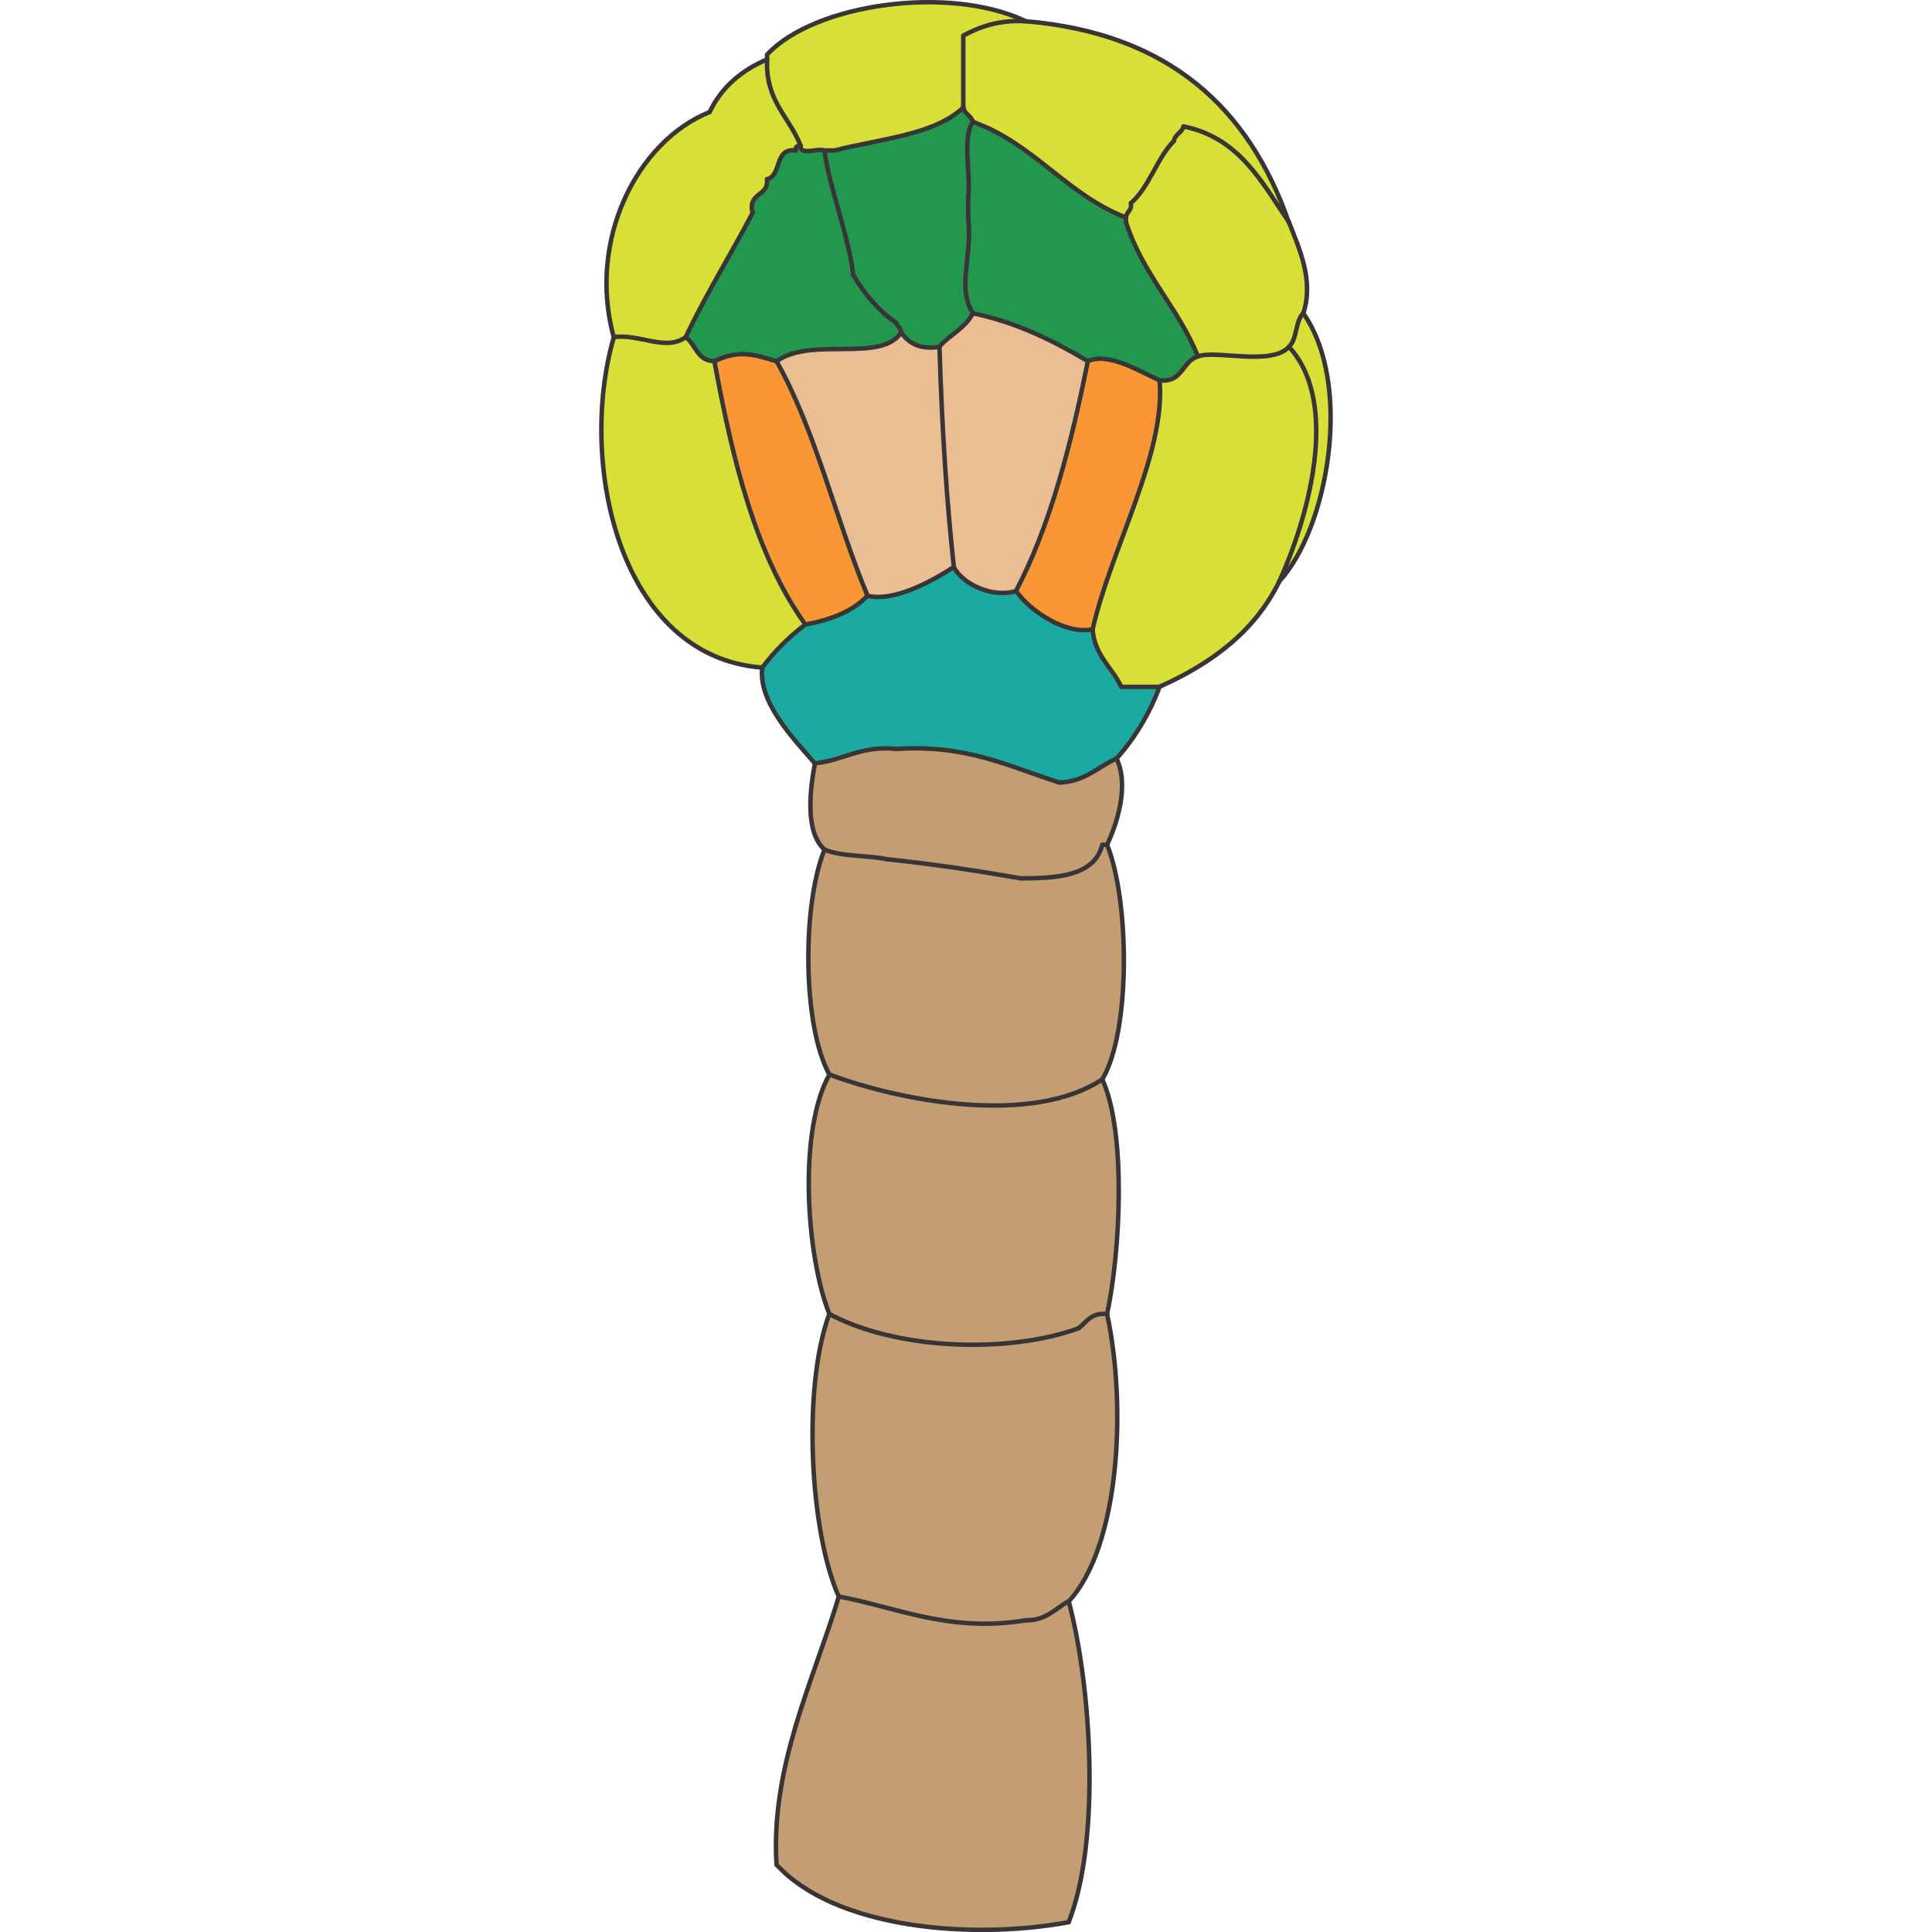 <svg class="eg" xmlns="http://www.w3.org/2000/svg" viewBox="0 0 41.111 108.24" width="300px" height="300px" version="1.1">
 <defs id="defs21154">
  <clipPath id="clipPath12928" clipPathUnits="userSpaceOnUse">
   <path id="path12930" d="m315.83 314.17h38.001v-151h-38.001v151z"/>
  </clipPath>
 </defs>
 <g id="layer1" transform="translate(-308.48 -280.72)">
  <g id="g12924" transform="matrix(1.25 0 0 -1.25 -92.82 673.56)">
   <g id="g12932">
    <g id="g12934" clip-path="url(#clipPath12928)">
     <g id="eg-hypophysis" transform="translate(344.45 283.49)" class="hypophysis" fill="#1baaa1">
      <path id="path12962" d="m0 0h1.717c-0.469-1.244-1.122-2.312-1.932-3.219-0.852-0.363-1.393-1.039-2.573-1.073-2.226 0.707-4.152 1.717-7.297 1.502-1.597 0.166-2.349-0.512-3.648-0.644-0.974 1.125-2.536 2.725-2.361 4.293 0.555 0.733 1.198 1.376 1.931 1.932 1.148 0.209 2.126 0.592 2.79 1.287 1.188-0.283 2.885 0.655 3.864 1.288 0.449-0.845 1.842-1.382 2.79-1.073 0.664-0.947 2.272-1.969 3.434-1.717 0.095-1.193 0.879-1.697 1.285-2.576"/>
     </g>
     <g id="g12980" transform="translate(342.09 242.5)">
      <g id="eg-suspensor" fill="#c59d72" class="suspensor">
       <path id="path12966" d="m0 0c0.584-1.222 0.006-2.959-0.426-3.863h-0.215c-0.346-1.371-1.932-1.503-3.649-1.503-1.948 0.341-3.937 0.641-6.009 0.858-0.888 0.187-2.038 0.11-2.79 0.43-0.85 0.759-0.682 2.564-0.43 3.863 1.3 0.132 2.052 0.81 3.649 0.644 3.145 0.215 5.071-0.795 7.297-1.502 1.179 0.034 1.72 0.71 2.573 1.073" transform="translate(2.144 37.772)"/>
       <path id="path12970" d="m0 0c0.904-4.224 0.535-10.431-1.717-12.877-0.61-0.321-0.993-0.867-1.932-0.855-3.419-0.559-5.786 0.588-8.37 1.069-1.291 2.853-1.648 9.361-0.429 12.663 2.956-1.594 7.958-1.806 11.16-0.644 0.372 0.272 0.561 0.724 1.288 0.644" transform="translate(1.717,12.877)"/>
       <path id="path12974" d="m0 0c1.001-2.464 1.076-8.339-0.215-10.514-3.093-2.06-8.88-1.036-12.233 0.214-1.214 2.201-1.222 7.621-0.215 10.085 0.752-0.32 1.903-0.243 2.79-0.43 2.072-0.216 4.061-0.517 6.01-0.858 1.717 0 3.302 0.132 3.648 1.503h0.215z" transform="translate(1.717 33.908)"/>
       <path id="path12978" d="m0 0c1.096-2.382 0.804-7.805 0.215-10.518-0.727 0.08-0.916-0.372-1.288-0.643-3.202-1.162-8.204-0.95-11.16 0.643-1.039 2.614-1.409 8.217 0 10.732 3.353-1.25 9.14-2.275 12.233-0.214" transform="translate(1.502 23.395)"/>
       <path id="path12982" d="m0 0c1.016-3.798 1.451-10.7 0-14.378-4.436-0.818-10.5-0.26-13.092 2.576-0.275 4.412 1.674 8.296 2.79 12.016 2.584-0.481 4.951-1.628 8.37-1.069 0.939-0.012 1.323 0.534 1.932 0.855"/>
      </g>
     </g>
     <g id="g13000" transform="translate(336.29 298.73)">
      <g id="eg-vascular-initials" fill="#eabd92" class="vascular-initials">
       <path id="path12990" d="m0 0c-0.753-3.754-1.674-7.34-3.22-10.299-0.947-0.309-2.341 0.228-2.79 1.073-0.306 2.815-0.529 6.007-0.644 9.87 0.461 0.541 1.168 0.833 1.503 1.502 2.009-0.423 3.62-1.242 5.151-2.146" transform="translate(6.654 -.644)"/>
       <path id="path13002" d="m0 0c0.115-3.863 0.338-7.055 0.644-9.87-0.978-0.633-2.676-1.571-3.863-1.288-1.434 3.431-2.324 7.403-4.078 10.514 1.545 1.124 4.679-0.089 5.58 1.288 0.335-0.453 0.796-0.779 1.717-0.644"/>
      </g>
     </g>
     <g id="g13008" transform="translate(334.36 299.8)">
      <g id="eg-inner-upper" fill="#22984f" class="inner-upper">
       <path id="path12954" d="m0 0c-0.713-0.217-0.673-1.188-1.717-1.073-0.845 0.375-2.284 1.285-3.217 0.859-1.531 0.904-3.142 1.722-5.151 2.146-0.738 1.145-0.02 2.512-0.214 4.293v0.858c0.14 1.076-0.281 2.713 0.214 3.434 2.742-0.979 4.187-3.254 6.865-4.292v-0.215c0.744-2.335 2.339-3.815 3.22-6.01" transform="translate(13.519 -1.502)"/>
       <path id="path12998" d="m0 0c0.052-0.306 0.352-0.363 0.429-0.644-0.495-0.721-0.074-2.357-0.214-3.434v-0.858c0.194-1.78-0.524-3.148 0.214-4.293-0.334-0.669-1.041-0.961-1.502-1.502-0.922-0.135-1.382 0.191-1.717 0.644 0 0.214-0.175 0.254-0.215 0.429-0.809 0.55-1.419 1.299-1.932 2.146-0.211 1.786-1.101 4.01-1.287 5.58h0.429c2.044 0.53 4.47 0.682 5.795 1.932" transform="translate(3.005,9.658)"/>
       <path id="path13010" d="m0 0c0.04-0.174 0.215-0.214 0.215-0.429-0.902-1.377-4.035-0.163-5.581-1.288-1.104 0.341-1.719 0.507-2.79 0-0.786 0-0.821 0.753-1.287 1.073 0.918 1.943 2.023 3.701 3.005 5.581-0.227 0.941 0.726 0.704 0.643 1.502 0.684 0.175 0.301 1.416 1.288 1.288-0.04 0.18 0.083 0.2 0.215 0.214-0.038-0.466 0.761-0.097 1.073-0.214 0.186-1.571 1.076-3.795 1.287-5.581 0.513-0.847 1.122-1.596 1.932-2.146"/>
      </g>
     </g>
     <g id="g13012" transform="translate(333.07 287.57)">
      <g id="eg-ground-initials" fill="#f89734" class="ground-initials">
       <path id="path12958" d="m0 0c0.278-3.308-2.184-7.521-3.002-11.158-1.162-0.252-2.77 0.77-3.434 1.717 1.545 2.959 2.467 6.545 3.22 10.299 0.932 0.427 2.372-0.483 3.216-0.858" transform="translate(13.089 9.656)"/>
       <path id="path13014" d="m0 0c-0.664-0.695-1.643-1.078-2.79-1.287-2.212 3.079-3.257 7.331-4.078 11.801 1.07 0.507 1.685 0.34 2.79 0 1.754-3.111 2.644-7.082 4.078-10.514"/>
      </g>
     </g>
     <g id="g13020" transform="translate(330.28 286.28)">
      <g id="eg-protoderm" class="protoderm" fill="#d8e037">
       <path id="path12938" d="m0 0c2.241-3.171 1.13-9.613-1.073-12.016 1.222 2.675 2.793 7.946 0.429 10.514 0.378 0.337 0.281 1.15 0.644 1.502" transform="translate(22.318 13.948)"/>
       <path id="path12942" d="m0 0c0.455-1.17 1.127-2.607 0.644-4.078-0.363-0.352-0.266-1.165-0.644-1.502-0.784-0.876-3.293-0.126-4.078-0.43-0.881 2.196-2.475 3.675-3.219 6.01v0.215c0.014 0.274 0.277 0.297 0.214 0.643 0.842 0.733 1.148 2.001 1.932 2.791 0.051 0.306 0.355 0.36 0.429 0.643 2.501-0.506 3.506-2.503 4.722-4.292" transform="translate(21.674 18.025)"/>
       <path id="path12946" d="m0 0c2.364-2.567 0.793-7.839-0.429-10.514-1.105-2.257-3.042-3.683-5.366-4.722h-1.717c-0.406 0.879-1.19 1.382-1.285 2.576 0.818 3.637 3.28 7.849 3.002 11.158 1.045-0.115 1.004 0.855 1.717 1.072 0.785 0.304 3.294-0.446 4.078 0.43" transform="translate(21.674 12.445)"/>
       <path id="path12950" d="m0 0c-1.216 1.789-2.221 3.786-4.722 4.292-0.074-0.283-0.378-0.337-0.429-0.643-0.784-0.79-1.09-2.058-1.932-2.791 0.063-0.346-0.2-0.369-0.214-0.643-2.679 1.038-4.124 3.313-6.866 4.292-0.077 0.281-0.377 0.338-0.429 0.644v3.217c0.747 0.398 1.583 0.709 2.79 0.644 6.399-0.535 10.005-3.869 11.802-9.012" transform="translate(21.674 18.025)"/>
       <path id="path12994" d="m0 0c-1.208 0.065-2.043-0.246-2.79-0.644v-3.217c-1.325-1.25-3.752-1.402-5.795-1.931h-0.429c-0.312 0.117-1.111-0.252-1.073 0.214-0.501 1.288-1.583 1.992-1.503 3.864v0.214c2.101 2.275 8.153 3.146 11.59 1.5" transform="translate(9.873 27.037)"/>
       <path id="path13018" d="m0 0c0.532 1.113 1.419 1.869 2.575 2.361-0.08-1.872 1.002-2.576 1.503-3.863-0.132-0.015-0.255-0.035-0.215-0.215-0.987 0.129-0.604-1.113-1.288-1.288 0.083-0.798-0.869-0.561-0.643-1.502-0.982-1.88-2.087-3.638-3.005-5.58-0.879-0.656-2.107 0.174-3.219 0-1.194 4.338 1.041 8.782 4.292 10.087" transform="translate(-4.293 22.962)"/>
       <path id="path13022" d="m0 0c-0.733-0.556-1.376-1.199-1.932-1.932-6.359 0.463-8.301 9.097-6.653 14.807 1.113 0.174 2.341-0.656 3.219 0 0.467-0.321 0.501-1.074 1.288-1.074 0.821-4.47 1.866-8.722 4.078-11.801"/>
      </g>
     </g>
    </g>
   </g>
  </g>
  <g id="g13024" transform="matrix(1.25 0 0 -1.25 339.88 302.03)">
   <path id="path13026" stroke-linejoin="round" d="m0 0c-0.844 0.375-2.284 1.285-3.216 0.858" stroke="#373535" stroke-linecap="round" stroke-width=".2" fill="none"/>
  </g>
  <g id="g13028" transform="matrix(1.25 0 0 -1.25 329.42 298.27)">
   <path id="path13030" stroke-linejoin="round" d="m0 0c2.009-0.424 3.62-1.242 5.151-2.146" stroke="#373535" stroke-linecap="round" stroke-width=".2" fill="none"/>
  </g>
  <g id="g13032" transform="matrix(1.25 0 0 -1.25 335.86 300.96)">
   <path id="path13034" stroke-linejoin="round" d="m0 0c-0.753-3.754-1.674-7.34-3.22-10.299" stroke="#373535" stroke-linecap="round" stroke-width=".2" fill="none"/>
  </g>
  <g id="g13036" transform="matrix(1.25 0 0 -1.25 329.16 292.91)">
   <path id="path13038" stroke-linejoin="round" d="m0 0c0.194-1.78-0.524-3.148 0.214-4.292" stroke="#373535" stroke-linecap="round" stroke-width=".2" fill="none"/>
  </g>
  <g id="g13040" transform="matrix(1.25 0 0 -1.25 329.42 298.27)">
   <path id="path13042" stroke-linejoin="round" d="m0 0c-0.334-0.67-1.042-0.962-1.502-1.502" stroke="#373535" stroke-linecap="round" stroke-width=".2" fill="none"/>
  </g>
  <g id="g13044" transform="matrix(1.25 0 0 -1.25 338 293.17)">
   <path id="path13046" stroke-linejoin="round" d="m0 0v0.215" stroke="#373535" stroke-linecap="round" stroke-width=".2" fill="none"/>
  </g>
  <g id="g13060" transform="matrix(1.25 0 0 -1.25 321.11 328.32)">
   <path id="path13062" stroke-linejoin="round" d="m0 0c-0.85 0.759-0.681 2.564-0.429 3.863" stroke="#373535" stroke-linecap="round" stroke-width=".2" fill="none"/>
  </g>
  <g id="g13064" transform="matrix(1.25 0 0 -1.25 332.11 329.93)">
   <path id="path13066" stroke-linejoin="round" d="m0 0c-1.949 0.341-3.938 0.642-6.01 0.858" stroke="#373535" stroke-linecap="round" stroke-width=".2" fill="none"/>
  </g>
  <g id="g13068" transform="matrix(1.25 0 0 -1.25 337.47 323.22)">
   <path id="path13070" stroke-linejoin="round" d="m0 0c0.584-1.222 0.006-2.959-0.426-3.863" stroke="#373535" stroke-linecap="round" stroke-width=".2" fill="none"/>
  </g>
  <g id="g13072" transform="matrix(1.25 0 0 -1.25 328.35 312.49)">
   <path id="path13074" stroke-linejoin="round" d="m0 0c0.449-0.845 1.843-1.382 2.79-1.073" stroke="#373535" stroke-linecap="round" stroke-width=".2" fill="none"/>
  </g>
  <g id="g13076" transform="matrix(1.25 0 0 -1.25 320.03 315.71)">
   <path id="path13078" stroke-linejoin="round" d="m0 0c1.147 0.209 2.126 0.592 2.79 1.287" stroke="#373535" stroke-linecap="round" stroke-width=".2" fill="none"/>
  </g>
  <g id="g13080" transform="matrix(1.25 0 0 -1.25 320.57 323.49)">
   <path id="path13082" stroke-linejoin="round" d="m0 0c-0.973 1.125-2.536 2.725-2.361 4.293" stroke="#373535" stroke-linecap="round" stroke-width=".2" fill="none"/>
  </g>
  <g id="g13084" transform="matrix(1.25 0 0 -1.25 325.13 322.68)">
   <path id="path13086" stroke-linejoin="round" d="m0 0c-1.597 0.166-2.349-0.512-3.648-0.644" stroke="#373535" stroke-linecap="round" stroke-width=".2" fill="none"/>
  </g>
  <g id="g13088" transform="matrix(1.25 0 0 -1.25 337.47 323.22)">
   <path id="path13090" stroke-linejoin="round" d="m0 0c-0.853-0.363-1.394-1.039-2.573-1.073" stroke="#373535" stroke-linecap="round" stroke-width=".2" fill="none"/>
  </g>
  <g id="g13092" transform="matrix(1.25 0 0 -1.25 339.88 319.2)">
   <path id="path13094" stroke-linejoin="round" d="m0 0c-0.469-1.244-1.122-2.312-1.932-3.219" stroke="#373535" stroke-linecap="round" stroke-width=".2" fill="none"/>
  </g>
  <g id="g13096" transform="matrix(1.25 0 0 -1.25 331.84 313.83)">
   <path id="path13098" stroke-linejoin="round" d="m0 0c0.664-0.947 2.272-1.969 3.434-1.717" stroke="#373535" stroke-linecap="round" stroke-width=".2" fill="none"/>
  </g>
  <g id="g13100" transform="matrix(1.25 0 0 -1.25 309.3 299.61)">
   <path id="path13102" stroke-linejoin="round" d="m0 0c-1.193 4.338 1.042 8.782 4.292 10.087" stroke="#373535" stroke-linecap="round" stroke-width=".2" fill="none"/>
  </g>
  <g id="g13104" transform="matrix(1.25 0 0 -1.25 314.67 287)">
   <path id="path13106" stroke-linejoin="round" d="m0 0c0.532 1.113 1.419 1.869 2.575 2.361" stroke="#373535" stroke-linecap="round" stroke-width=".2" fill="none"/>
  </g>
  <g id="g13108" transform="matrix(1.25 0 0 -1.25 318.42 385.19)">
   <path id="path13110" stroke-linejoin="round" d="m0 0c-0.274 4.412 1.674 8.296 2.791 12.016" stroke="#373535" stroke-linecap="round" stroke-width=".2" fill="none"/>
  </g>
  <g id="g13112" transform="matrix(1.25 0 0 -1.25 334.79 388.41)">
   <path id="path13114" stroke-linejoin="round" d="m0 0c-4.436-0.818-10.5-0.26-13.092 2.576" stroke="#373535" stroke-linecap="round" stroke-width=".2" fill="none"/>
  </g>
  <g id="g13116" transform="matrix(1.25 0 0 -1.25 334.79 370.43)">
   <path id="path13118" stroke-linejoin="round" d="m0 0c1.016-3.798 1.451-10.7 0-14.378" stroke="#373535" stroke-linecap="round" stroke-width=".2" fill="none"/>
  </g>
  <g id="g13120" transform="matrix(1.25 0 0 -1.25 321.91 370.17)">
   <path id="path13122" stroke-linejoin="round" d="m0 0c-1.291 2.854-1.648 9.361-0.429 12.663" stroke="#373535" stroke-linecap="round" stroke-width=".2" fill="none"/>
  </g>
  <g id="g13124" transform="matrix(1.25 0 0 -1.25 332.37 371.5)">
   <path id="path13126" stroke-linejoin="round" d="m0 0c-3.419-0.559-5.786 0.589-8.37 1.069" stroke="#373535" stroke-linecap="round" stroke-width=".2" fill="none"/>
  </g>
  <g id="g13128" transform="matrix(1.25 0 0 -1.25 334.79 370.43)">
   <path id="path13130" stroke-linejoin="round" d="m0 0c-0.609-0.321-0.993-0.867-1.932-0.855" stroke="#373535" stroke-linecap="round" stroke-width=".2" fill="none"/>
  </g>
  <g id="g13132" transform="matrix(1.25 0 0 -1.25 336.94 354.34)">
   <path id="path13134" stroke-linejoin="round" d="m0 0c0.904-4.224 0.535-10.431-1.717-12.877" stroke="#373535" stroke-linecap="round" stroke-width=".2" fill="none"/>
  </g>
  <g id="g13136" transform="matrix(1.25 0 0 -1.25 336.94 328.05)">
   <path id="path13138" stroke-linejoin="round" d="m0 0c1.001-2.464 1.076-8.339-0.215-10.514" stroke="#373535" stroke-linecap="round" stroke-width=".2" fill="none"/>
  </g>
  <g id="g13140" transform="matrix(1.25 0 0 -1.25 332.11 329.93)">
   <path id="path13142" stroke-linejoin="round" d="m0 0c1.717 0 3.302 0.132 3.648 1.503h0.215" stroke="#373535" stroke-linecap="round" stroke-width=".2" fill="none"/>
  </g>
  <g id="g13144" transform="matrix(1.25 0 0 -1.25 321.11 328.32)">
   <path id="path13146" stroke-linejoin="round" d="m0 0c0.752-0.32 1.903-0.243 2.79-0.43" stroke="#373535" stroke-linecap="round" stroke-width=".2" fill="none"/>
  </g>
  <g id="g13148" transform="matrix(1.25 0 0 -1.25 321.38 340.92)">
   <path id="path13150" stroke-linejoin="round" d="m0 0c-1.213 2.201-1.222 7.621-0.215 10.085" stroke="#373535" stroke-linecap="round" stroke-width=".2" fill="none"/>
  </g>
  <g id="g13152" transform="matrix(1.25 0 0 -1.25 325.13 322.68)">
   <path id="path13154" stroke-linejoin="round" d="m0 0c3.145 0.215 5.071-0.795 7.297-1.502" stroke="#373535" stroke-linecap="round" stroke-width=".2" fill="none"/>
  </g>
  <g id="g13156" transform="matrix(1.25 0 0 -1.25 339.88 302.03)">
   <path id="path13158" stroke-linejoin="round" d="m0 0c1.044-0.115 1.004 0.855 1.717 1.073" stroke="#373535" stroke-linecap="round" stroke-width=".2" fill="none"/>
  </g>
  <g id="g13160" transform="matrix(1.25 0 0 -1.25 336.13 315.98)">
   <path id="path13162" stroke-linejoin="round" d="m0 0c0.818 3.637 3.28 7.85 3.002 11.158" stroke="#373535" stroke-linecap="round" stroke-width=".2" fill="none"/>
  </g>
  <g id="g13164" transform="matrix(1.25 0 0 -1.25 339.88 319.2)">
   <path id="path13166" stroke-linejoin="round" d="m0 0h-1.717c-0.406 0.879-1.19 1.383-1.285 2.576" stroke="#373535" stroke-linecap="round" stroke-width=".2" fill="none"/>
  </g>
  <g id="g13168" transform="matrix(1.25 0 0 -1.25 346.59 313.29)">
   <path id="path13170" stroke-linejoin="round" d="m0 0c-1.104-2.258-3.042-3.684-5.366-4.723" stroke="#373535" stroke-linecap="round" stroke-width=".2" fill="none"/>
  </g>
  <g id="g13172" transform="matrix(1.25 0 0 -1.25 323.52 314.1)">
   <path id="path13174" stroke-linejoin="round" d="m0 0c-1.434 3.432-2.324 7.403-4.078 10.514" stroke="#373535" stroke-linecap="round" stroke-width=".2" fill="none"/>
  </g>
  <g id="g13176" transform="matrix(1.25 0 0 -1.25 328.35 312.49)">
   <path id="path13178" stroke-linejoin="round" d="m0 0c-0.979-0.633-2.676-1.571-3.863-1.288" stroke="#373535" stroke-linecap="round" stroke-width=".2" fill="none"/>
  </g>
  <g id="g13180" transform="matrix(1.25 0 0 -1.25 327.55 300.15)">
   <path id="path13182" stroke-linejoin="round" d="m0 0c0.115-3.863 0.338-7.055 0.644-9.87" stroke="#373535" stroke-linecap="round" stroke-width=".2" fill="none"/>
  </g>
  <g id="g13184" transform="matrix(1.25 0 0 -1.25 325.4 299.35)">
   <path id="path13186" stroke-linejoin="round" d="m0 0c0.335-0.452 0.795-0.778 1.717-0.644" stroke="#373535" stroke-linecap="round" stroke-width=".2" fill="none"/>
  </g>
  <g id="g13188" transform="matrix(1.25 0 0 -1.25 347.93 298.27)">
   <path id="path13190" stroke-linejoin="round" d="m0 0c2.241-3.171 1.13-9.613-1.073-12.016" stroke="#373535" stroke-linecap="round" stroke-width=".2" fill="none"/>
  </g>
  <g id="g13192" transform="matrix(1.25 0 0 -1.25 346.59 313.29)">
   <path id="path13194" stroke-linejoin="round" d="m0 0c1.222 2.675 2.793 7.946 0.429 10.514" stroke="#373535" stroke-linecap="round" stroke-width=".2" fill="none"/>
  </g>
  <g id="g13196" transform="matrix(1.25 0 0 -1.25 325.4 299.35)">
   <path id="path13198" stroke-linejoin="round" d="m0 0c-0.901-1.376-4.035-0.163-5.581-1.288" stroke="#373535" stroke-linecap="round" stroke-width=".2" fill="none"/>
  </g>
  <g id="g13200" transform="matrix(1.25 0 0 -1.25 325.13 298.81)">
   <path id="path13202" stroke-linejoin="round" d="m0 0c0.04-0.174 0.215-0.214 0.215-0.429" stroke="#373535" stroke-linecap="round" stroke-width=".2" fill="none"/>
  </g>
  <g id="g13204" transform="matrix(1.25 0 0 -1.25 319.5 289.15)">
   <path id="path13206" stroke-linejoin="round" d="m0 0c-0.04 0.181 0.083 0.201 0.214 0.215" stroke="#373535" stroke-linecap="round" stroke-width=".2" fill="none"/>
  </g>
  <g id="g13208" transform="matrix(1.25 0 0 -1.25 313.33 299.61)">
   <path id="path13210" stroke-linejoin="round" d="m0 0c0.918 1.943 2.023 3.7 3.005 5.58" stroke="#373535" stroke-linecap="round" stroke-width=".2" fill="none"/>
  </g>
  <g id="g13212" transform="matrix(1.25 0 0 -1.25 318.42 300.96)">
   <path id="path13214" stroke-linejoin="round" d="m0 0c-1.104 0.34-1.72 0.506-2.79 0" stroke="#373535" stroke-linecap="round" stroke-width=".2" fill="none"/>
  </g>
  <path id="path13218" stroke-linejoin="round" d="m325.13 298.81c-1.012-0.688-1.774-1.624-2.415-2.683" stroke="#373535" stroke-linecap="round" stroke-width=".25" fill="none"/>
  <g id="g13220" transform="matrix(1.25 0 0 -1.25 329.16 291.83)">
   <path id="path13222" stroke-linejoin="round" d="m0 0v-0.858" stroke="#373535" stroke-linecap="round" stroke-width=".2" fill="none"/>
  </g>
  <g id="g13224" transform="matrix(1.25 0 0 -1.25 317.08 292.64)">
   <path id="path13226" stroke-linejoin="round" d="m0 0c-0.226 0.941 0.727 0.704 0.644 1.502" stroke="#373535" stroke-linecap="round" stroke-width=".2" fill="none"/>
  </g>
  <g id="g13228" transform="matrix(1.25 0 0 -1.25 317.89 290.76)">
   <path id="path13230" stroke-linejoin="round" d="m0 0c0.684 0.175 0.301 1.417 1.288 1.288" stroke="#373535" stroke-linecap="round" stroke-width=".2" fill="none"/>
  </g>
  <g id="g13232" transform="matrix(1.25 0 0 -1.25 322.72 296.13)">
   <path id="path13234" stroke-linejoin="round" d="m0 0c-0.211 1.786-1.102 4.009-1.288 5.58" stroke="#373535" stroke-linecap="round" stroke-width=".2" fill="none"/>
  </g>
  <g id="g13236" transform="matrix(1.25 0 0 -1.25 329.42 287.54)">
   <path id="path13238" stroke-linejoin="round" d="m0 0c-0.495-0.721-0.074-2.358-0.214-3.434" stroke="#373535" stroke-linecap="round" stroke-width=".2" fill="none"/>
  </g>
  <g id="g13240" transform="matrix(1.25 0 0 -1.25 342.03 300.69)">
   <path id="path13242" stroke-linejoin="round" d="m0 0c-0.881 2.195-2.476 3.675-3.22 6.01" stroke="#373535" stroke-linecap="round" stroke-width=".2" fill="none"/>
  </g>
  <g id="g13244" transform="matrix(1.25 0 0 -1.25 347.13 300.15)">
   <path id="path13246" stroke-linejoin="round" d="m0 0c-0.784-0.876-3.293-0.126-4.078-0.43" stroke="#373535" stroke-linecap="round" stroke-width=".2" fill="none"/>
  </g>
  <g id="g13248" transform="matrix(1.25 0 0 -1.25 347.93 298.27)">
   <path id="path13250" stroke-linejoin="round" d="m0 0c-0.363-0.352-0.266-1.165-0.644-1.502" stroke="#373535" stroke-linecap="round" stroke-width=".2" fill="none"/>
  </g>
  <g id="g13252" transform="matrix(1.25 0 0 -1.25 347.13 293.17)">
   <path id="path13254" stroke-linejoin="round" d="m0 0c0.455-1.17 1.127-2.607 0.644-4.078" stroke="#373535" stroke-linecap="round" stroke-width=".2" fill="none"/>
  </g>
  <g id="g13256" transform="matrix(1.25 0 0 -1.25 340.69 288.61)">
   <path id="path13258" stroke-linejoin="round" d="m0 0c-0.784-0.79-1.09-2.058-1.932-2.791" stroke="#373535" stroke-linecap="round" stroke-width=".2" fill="none"/>
  </g>
  <g id="g13260" transform="matrix(1.25 0 0 -1.25 341.22 287.81)">
   <path id="path13262" stroke-linejoin="round" d="m0 0c-0.074-0.283-0.378-0.337-0.429-0.644" stroke="#373535" stroke-linecap="round" stroke-width=".2" fill="none"/>
  </g>
  <g id="g13264" transform="matrix(1.25 0 0 -1.25 329.42 287.54)">
   <path id="path13266" stroke-linejoin="round" d="m0 0c-0.077 0.28-0.377 0.337-0.429 0.644" stroke="#373535" stroke-linecap="round" stroke-width=".2" fill="none"/>
  </g>
  <g id="g13268" transform="matrix(1.25 0 0 -1.25 338 292.91)">
   <path id="path13270" stroke-linejoin="round" d="m0 0c-2.678 1.039-4.124 3.313-6.865 4.292" stroke="#373535" stroke-linecap="round" stroke-width=".2" fill="none"/>
  </g>
  <g id="g13272" transform="matrix(1.25 0 0 -1.25 338.27 292.1)">
   <path id="path13274" stroke-linejoin="round" d="m0 0c0.063-0.346-0.2-0.369-0.215-0.644" stroke="#373535" stroke-linecap="round" stroke-width=".2" fill="none"/>
  </g>
  <g id="g13276" transform="matrix(1.25 0 0 -1.25 347.13 293.17)">
   <path id="path13278" stroke-linejoin="round" d="m0 0c-1.216 1.789-2.221 3.786-4.722 4.292" stroke="#373535" stroke-linecap="round" stroke-width=".2" fill="none"/>
  </g>
  <g id="g13280" transform="matrix(1.25 0 0 -1.25 332.37 281.91)">
   <path id="path13282" stroke-linejoin="round" d="m0 0c6.399-0.535 10.005-3.869 11.802-9.012" stroke="#373535" stroke-linecap="round" stroke-width=".2" fill="none"/>
  </g>
  <g id="g13284" transform="matrix(1.25 0 0 -1.25 328.89 286.74)">
   <path id="path13286" stroke-linejoin="round" d="m0 0c-1.325-1.25-3.751-1.402-5.795-1.932" stroke="#373535" stroke-linecap="round" stroke-width=".2" fill="none"/>
  </g>
  <g id="g13288" transform="matrix(1.25 0 0 -1.25 332.37 281.91)">
   <path id="path13290" stroke-linejoin="round" d="m0 0c-1.208 0.065-2.043-0.246-2.79-0.644v-3.217" stroke="#373535" stroke-linecap="round" stroke-width=".2" fill="none"/>
  </g>
  <g id="g13292" transform="matrix(1.25 0 0 -1.25 317.89 284.05)">
   <path id="path13294" stroke-linejoin="round" d="m0 0v0.215c2.101 2.275 8.153 3.145 11.59 1.499" stroke="#373535" stroke-linecap="round" stroke-width=".2" fill="none"/>
  </g>
  <g id="g13296" transform="matrix(1.25 0 0 -1.25 319.77 288.88)">
   <path id="path13298" stroke-linejoin="round" d="m0 0c-0.5 1.288-1.583 1.992-1.502 3.863" stroke="#373535" stroke-linecap="round" stroke-width=".2" fill="none"/>
  </g>
  <g id="g13300" transform="matrix(1.25 0 0 -1.25 321.11 289.15)">
   <path id="path13302" stroke-linejoin="round" d="m0 0c-0.312 0.118-1.11-0.251-1.073 0.215" stroke="#373535" stroke-linecap="round" stroke-width=".2" fill="none"/>
  </g>
  <g id="g13304" transform="matrix(1.25 0 0 -1.25 321.64 289.15)">
   <path id="path13306" stroke-linejoin="round" d="m0 0h-0.429" stroke="#373535" stroke-linecap="round" stroke-width=".2" fill="none"/>
  </g>
  <g id="g13320" transform="matrix(1.25 0 0 -1.25 321.38 354.34)">
   <path id="path13322" stroke-linejoin="round" d="m0 0c-1.039 2.613-1.408 8.217 0 10.731" stroke="#373535" stroke-linecap="round" stroke-width=".2" fill="none"/>
  </g>
  <g id="g13324" transform="matrix(1.25 0 0 -1.25 335.33 355.14)">
   <path id="path13326" stroke-linejoin="round" d="m0 0c-3.203-1.162-8.205-0.95-11.161 0.644" stroke="#373535" stroke-linecap="round" stroke-width=".2" fill="none"/>
  </g>
  <g id="g13328" transform="matrix(1.25 0 0 -1.25 336.94 354.34)">
   <path id="path13330" stroke-linejoin="round" d="m0 0c-0.727 0.08-0.916-0.372-1.288-0.644" stroke="#373535" stroke-linecap="round" stroke-width=".2" fill="none"/>
  </g>
  <g id="g13332" transform="matrix(1.25 0 0 -1.25 336.67 341.19)">
   <path id="path13334" stroke-linejoin="round" d="m0 0c1.096-2.382 0.804-7.805 0.215-10.518" stroke="#373535" stroke-linecap="round" stroke-width=".2" fill="none"/>
  </g>
  <g id="g13336" transform="matrix(1.25 0 0 -1.25 321.38 340.92)">
   <path id="path13338" stroke-linejoin="round" d="m0 0c3.354-1.25 9.14-2.274 12.233-0.214" stroke="#373535" stroke-linecap="round" stroke-width=".2" fill="none"/>
  </g>
  <g id="g13340" transform="matrix(1.25 0 0 -1.25 317.62 318.12)">
   <path id="path13342" stroke-linejoin="round" d="m0 0c-6.359 0.463-8.302 9.097-6.653 14.806" stroke="#373535" stroke-linecap="round" stroke-width=".2" fill="none"/>
  </g>
  <g id="g13344" transform="matrix(1.25 0 0 -1.25 320.03 315.71)">
   <path id="path13346" stroke-linejoin="round" d="m0 0c-0.733-0.556-1.376-1.199-1.932-1.932" stroke="#373535" stroke-linecap="round" stroke-width=".2" fill="none"/>
  </g>
  <g id="g13348" transform="matrix(1.25 0 0 -1.25 314.94 300.96)">
   <path id="path13350" stroke-linejoin="round" d="m0 0c0.821-4.47 1.866-8.722 4.078-11.801" stroke="#373535" stroke-linecap="round" stroke-width=".2" fill="none"/>
  </g>
  <g id="g13352" transform="matrix(1.25 0 0 -1.25 313.33 299.61)">
   <path id="path13354" stroke-linejoin="round" d="m0 0c0.466-0.321 0.501-1.073 1.288-1.073" stroke="#373535" stroke-linecap="round" stroke-width=".2" fill="none"/>
  </g>
  <g id="g13356" transform="matrix(1.25 0 0 -1.25 309.3 299.61)">
   <path id="path13358" stroke-linejoin="round" d="m0 0c1.113 0.174 2.341-0.655 3.219 0" stroke="#373535" stroke-linecap="round" stroke-width=".2" fill="none"/>
  </g>
  <g id="g3566" display="none" class="warning-sign">
   <g id="g3568">
    <path id="path2231" fill="#f4c430" d="m348.1 387.12-5.078-8.271c-0.08-0.118-0.226-0.212-0.386-0.212-0.159 0-0.306 0.068-0.386 0.212l-5.078 8.271c-0.08 0.141-0.08 0.29 0 0.42 0.08 0.118 0.226 0.212 0.386 0.212h10.156c0.159 0 0.306-0.068 0.386-0.212 0.08-0.118 0.08-0.29 0-0.42z"/>
    <polygon id="polygon2233" points="93.977 482.88 533.9 482.88 313.94 101.89" fill="#fff" transform="matrix(.018 0 0 .017 336.93 378.49)"/>
    <path id="path2235" d="m342.24 384.35c0.018 0.189 0.057 0.342 0.109 0.438 0.051 0.094 0.142 0.141 0.273 0.141h0.038c0.131 0 0.222-0.047 0.273-0.141 0.051-0.094 0.087-0.243 0.109-0.438l0.116-1.518c0.018-0.297 0.032-0.506 0.032-0.636 0-0.165-0.051-0.311-0.159-0.41-0.101-0.094-0.244-0.141-0.392-0.141-0.149 0-0.292 0.047-0.392 0.141-0.106 0.094-0.159 0.236-0.159 0.41 0 0.118 0.013 0.342 0.032 0.636l0.116 1.518z"/>
    <ellipse id="circle2237" cy="385.85" cx="342.64" rx=".559" ry=".525"/>
   </g>
  </g>
 </g>
</svg>
